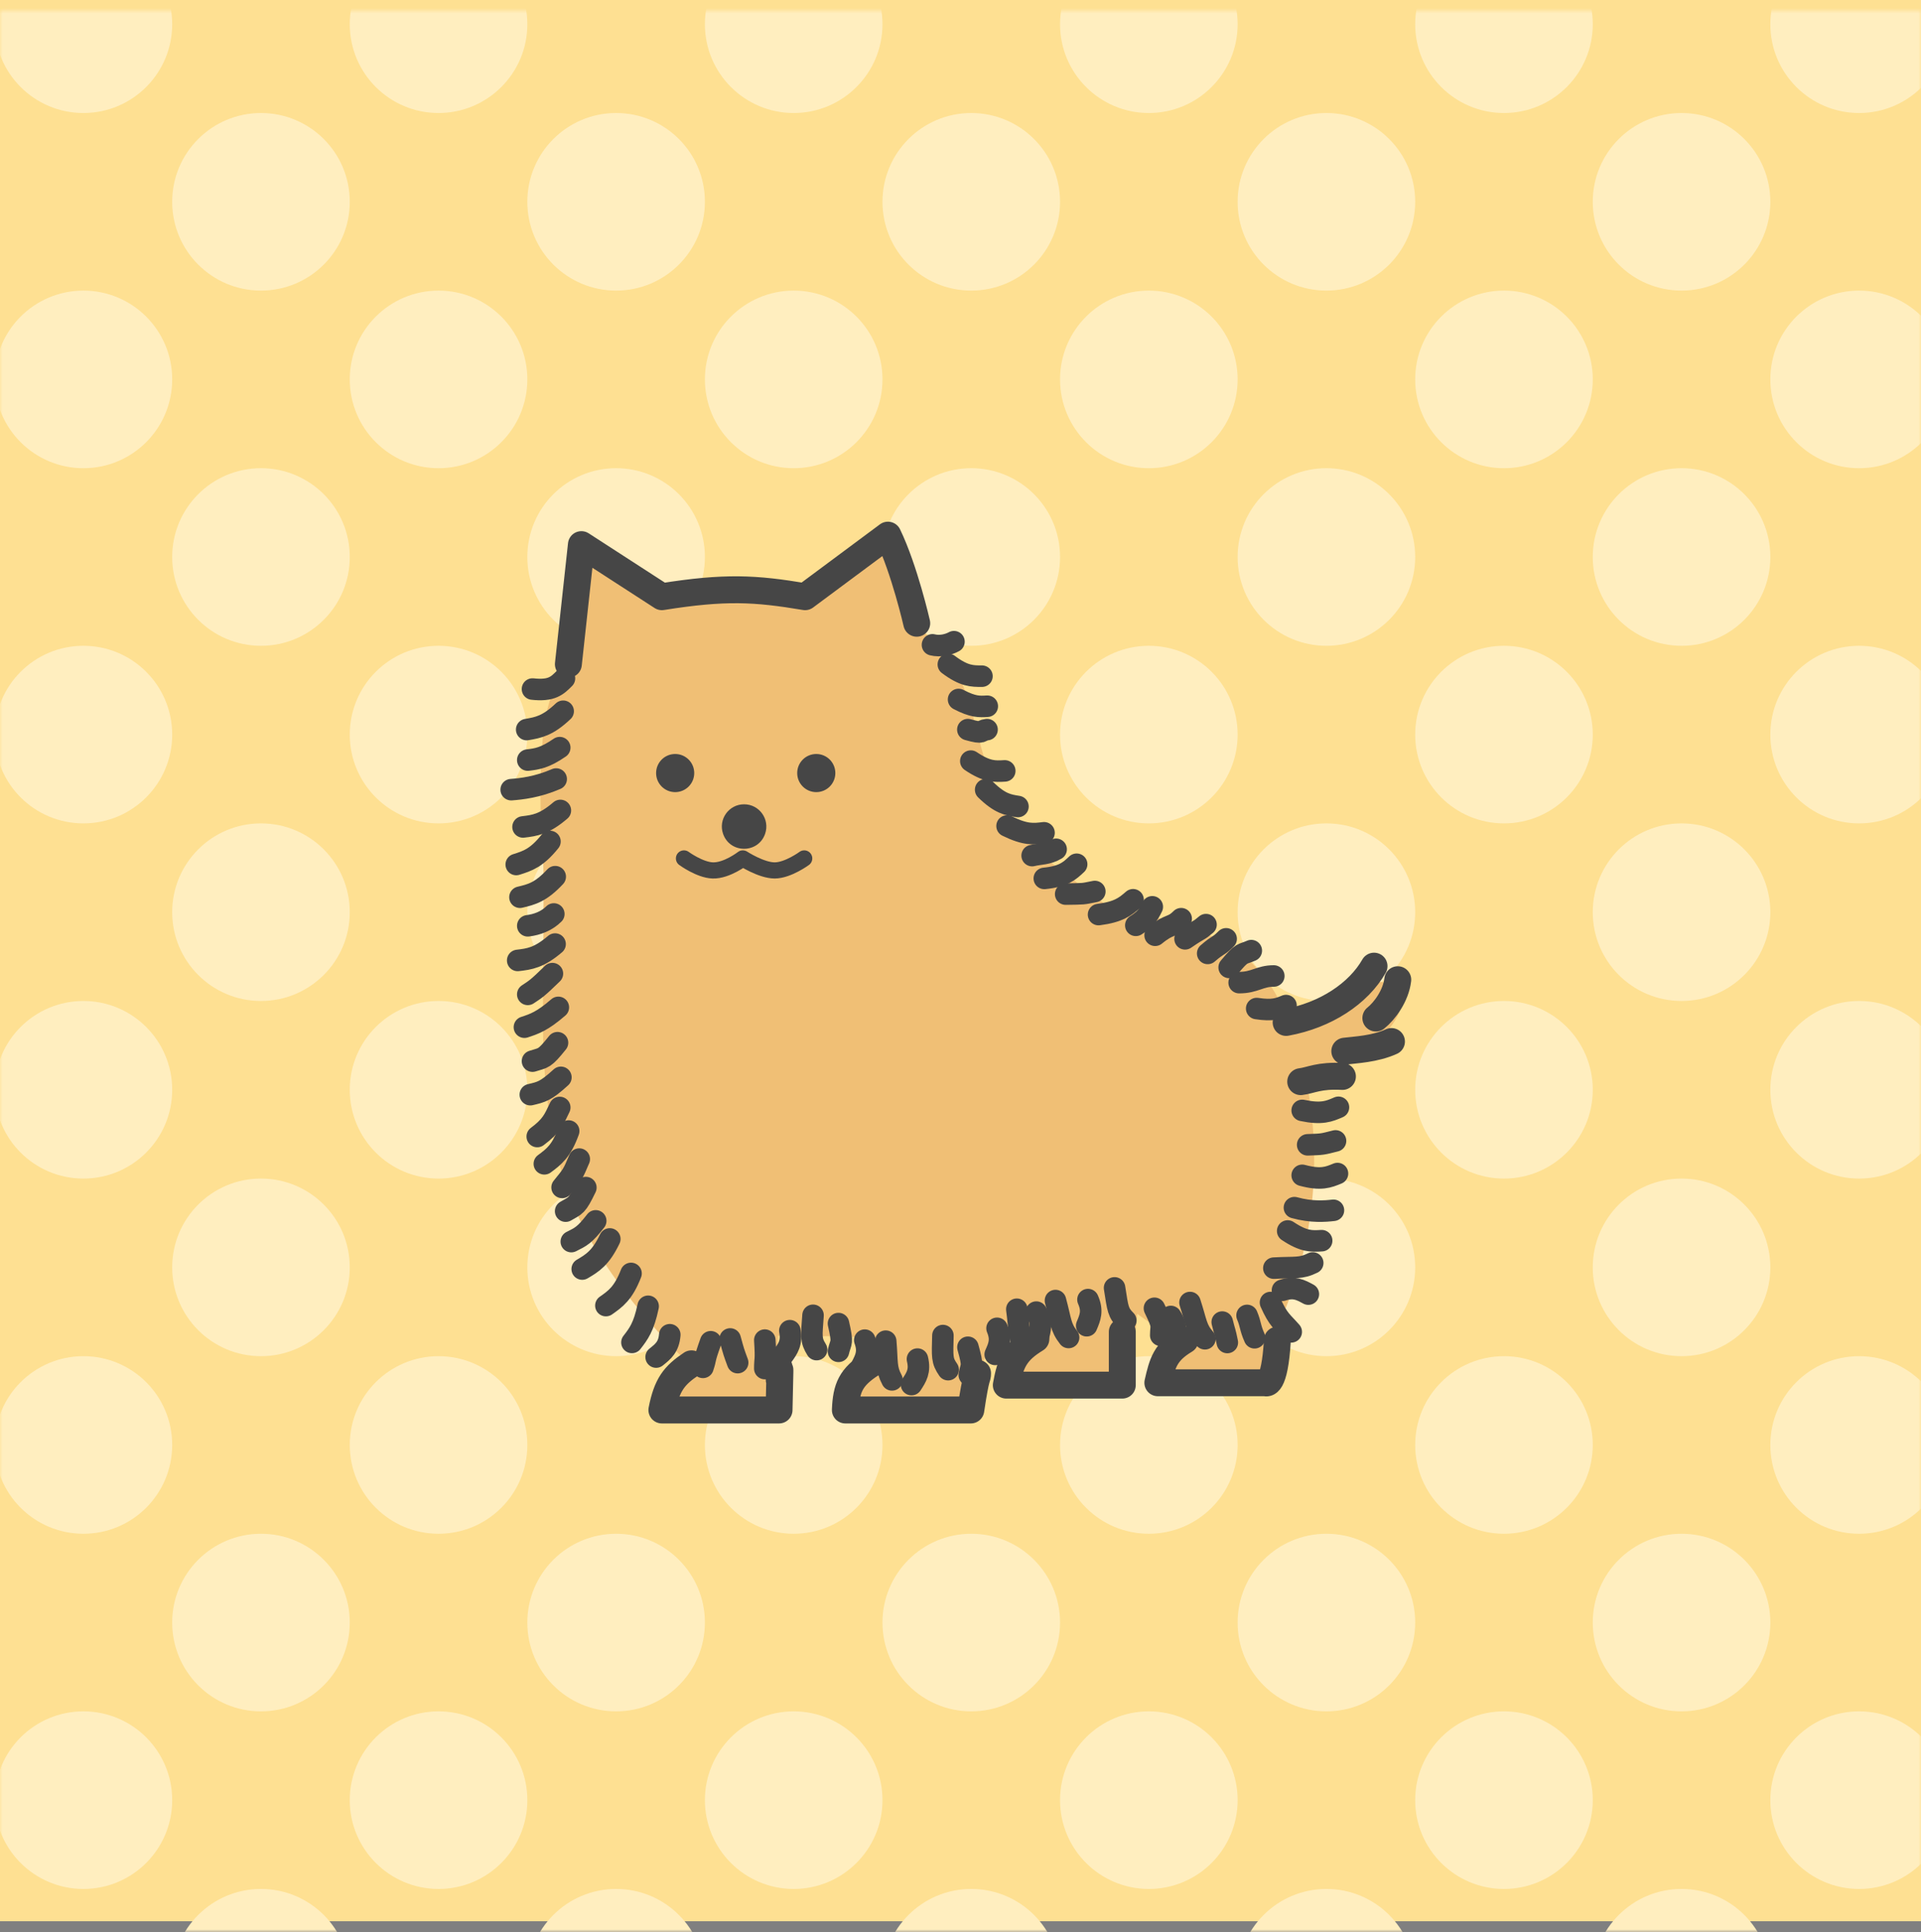 <svg width="357" height="359" viewBox="0 0 357 359" fill="none" xmlns="http://www.w3.org/2000/svg">
<rect x="0" y="0" width="357" height="359" fill="#808080" stroke="none"/>
<rect width="357" height="357" fill="#FEE092"/>
<mask id="mask0_665_4" style="mask-type:alpha" maskUnits="userSpaceOnUse" x="0" y="2" width="357" height="357">
<rect y="2" width="357" height="357" fill="#FEE092"/>
</mask>
<g mask="url(#mask0_665_4)">
<circle cx="48.5" cy="367.5" r="16.5" fill="#FFEEBF"/>
<circle cx="114.5" cy="367.5" r="16.5" fill="#FFEEBF"/>
<circle cx="180.5" cy="367.5" r="16.5" fill="#FFEEBF"/>
<circle cx="246.5" cy="367.5" r="16.5" fill="#FFEEBF"/>
<circle cx="312.5" cy="367.5" r="16.5" fill="#FFEEBF"/>
<circle cx="15.5" cy="334.5" r="16.5" fill="#FFEEBF"/>
<circle cx="81.5" cy="334.5" r="16.5" fill="#FFEEBF"/>
<circle cx="147.5" cy="334.5" r="16.5" fill="#FFEEBF"/>
<circle cx="213.5" cy="334.5" r="16.5" fill="#FFEEBF"/>
<circle cx="279.5" cy="334.5" r="16.5" fill="#FFEEBF"/>
<circle cx="345.5" cy="334.5" r="16.5" fill="#FFEEBF"/>
<circle cx="48.5" cy="301.5" r="16.5" fill="#FFEEBF"/>
<circle cx="114.5" cy="301.5" r="16.5" fill="#FFEEBF"/>
<circle cx="180.5" cy="301.5" r="16.5" fill="#FFEEBF"/>
<circle cx="246.5" cy="301.5" r="16.5" fill="#FFEEBF"/>
<circle cx="312.5" cy="301.5" r="16.5" fill="#FFEEBF"/>
<circle cx="15.5" cy="268.5" r="16.5" fill="#FFEEBF"/>
<circle cx="81.5" cy="268.5" r="16.5" fill="#FFEEBF"/>
<circle cx="147.5" cy="268.5" r="16.5" fill="#FFEEBF"/>
<circle cx="213.5" cy="268.5" r="16.5" fill="#FFEEBF"/>
<circle cx="279.5" cy="268.5" r="16.5" fill="#FFEEBF"/>
<circle cx="345.5" cy="268.5" r="16.5" fill="#FFEEBF"/>
<circle cx="48.5" cy="235.5" r="16.5" fill="#FFEEBF"/>
<circle cx="114.5" cy="235.5" r="16.5" fill="#FFEEBF"/>
<circle cx="180.5" cy="235.5" r="16.5" fill="#FFEEBF"/>
<circle cx="246.5" cy="235.5" r="16.5" fill="#FFEEBF"/>
<circle cx="312.5" cy="235.5" r="16.5" fill="#FFEEBF"/>
<circle cx="15.5" cy="202.5" r="16.5" fill="#FFEEBF"/>
<circle cx="81.5" cy="202.5" r="16.5" fill="#FFEEBF"/>
<circle cx="147.5" cy="202.5" r="16.5" fill="#FFEEBF"/>
<circle cx="213.5" cy="202.5" r="16.5" fill="#FFEEBF"/>
<circle cx="279.5" cy="202.5" r="16.5" fill="#FFEEBF"/>
<circle cx="345.5" cy="202.5" r="16.5" fill="#FFEEBF"/>
<circle cx="48.5" cy="169.5" r="16.5" fill="#FFEEBF"/>
<circle cx="114.5" cy="169.5" r="16.5" fill="#FFEEBF"/>
<circle cx="180.5" cy="169.5" r="16.5" fill="#FFEEBF"/>
<circle cx="246.5" cy="169.5" r="16.5" fill="#FFEEBF"/>
<circle cx="312.5" cy="169.5" r="16.5" fill="#FFEEBF"/>
<circle cx="15.5" cy="136.5" r="16.5" fill="#FFEEBF"/>
<circle cx="81.5" cy="136.5" r="16.5" fill="#FFEEBF"/>
<circle cx="147.5" cy="136.5" r="16.5" fill="#FFEEBF"/>
<circle cx="213.5" cy="136.5" r="16.5" fill="#FFEEBF"/>
<circle cx="279.5" cy="136.5" r="16.5" fill="#FFEEBF"/>
<circle cx="345.5" cy="136.5" r="16.5" fill="#FFEEBF"/>
<circle cx="48.5" cy="103.5" r="16.5" fill="#FFEEBF"/>
<circle cx="114.5" cy="103.5" r="16.5" fill="#FFEEBF"/>
<circle cx="180.5" cy="103.5" r="16.5" fill="#FFEEBF"/>
<circle cx="246.5" cy="103.5" r="16.5" fill="#FFEEBF"/>
<circle cx="312.5" cy="103.5" r="16.5" fill="#FFEEBF"/>
<circle cx="15.5" cy="70.5" r="16.5" fill="#FFEEBF"/>
<circle cx="81.5" cy="70.5" r="16.5" fill="#FFEEBF"/>
<circle cx="147.5" cy="70.5" r="16.5" fill="#FFEEBF"/>
<circle cx="213.5" cy="70.5" r="16.5" fill="#FFEEBF"/>
<circle cx="279.5" cy="70.5" r="16.5" fill="#FFEEBF"/>
<circle cx="345.5" cy="70.5" r="16.5" fill="#FFEEBF"/>
<circle cx="48.5" cy="37.5" r="16.5" fill="#FFEEBF"/>
<circle cx="114.5" cy="37.5" r="16.5" fill="#FFEEBF"/>
<circle cx="180.5" cy="37.5" r="16.5" fill="#FFEEBF"/>
<circle cx="246.5" cy="37.5" r="16.5" fill="#FFEEBF"/>
<circle cx="312.5" cy="37.5" r="16.5" fill="#FFEEBF"/>
<circle cx="15.5" cy="4.5" r="16.5" fill="#FFEEBF"/>
<circle cx="81.5" cy="4.5" r="16.5" fill="#FFEEBF"/>
<circle cx="147.5" cy="4.5" r="16.5" fill="#FFEEBF"/>
<circle cx="213.5" cy="4.5" r="16.5" fill="#FFEEBF"/>
<circle cx="279.5" cy="4.5" r="16.5" fill="#FFEEBF"/>
<circle cx="345.5" cy="4.5" r="16.5" fill="#FFEEBF"/>
</g>
<path d="M258.648 183.212C251.865 179.331 248.807 190.186 238.921 190.155L241.21 198.562C251.37 200.655 265.431 187.092 258.648 183.212Z" fill="#F0BF75"/>
<path d="M107.165 100.76L122.123 110.439C133.878 108.562 139.474 108.883 148.74 110.439L164.133 99C167.213 105.379 169.488 115.37 169.488 115.37C169.488 117.258 177.194 118.138 181.011 133.756C182.438 139.592 183.871 144.754 186.071 148.494C189.047 153.553 192.67 157.293 194.87 159.932L205.428 168.071C223.906 172.691 233.853 174.451 239.964 190.949C244.795 203.989 247.663 225.704 236.509 248.581V256.5H214.292C215.149 252.761 215.686 250.784 219.351 248.581C213.347 245.502 217.527 248.581 208.948 242.422C200.04 245.597 195.245 249.241 184.971 246.602C183.651 252.101 184.971 246.602 179.536 261.56H156.219C156.392 257.455 157.197 255.466 161.058 252.981C160.739 251.02 160.561 250.17 160.467 249.908C160.625 253.171 160.201 249.162 160.467 249.908C160.45 249.556 160.426 249.118 160.394 248.581C153.253 247.821 148.412 248.842 144.612 248.194C144.4 250.868 144.092 253.276 143.9 261.56H122.123C123.049 256.879 124.384 255.141 127.622 252.981C127.622 252.981 110.595 237.143 105.121 220.205C100.174 204.899 100.941 190.509 100.941 181.71C100.941 181.71 101.11 162.525 100.941 159.932C100.282 149.814 100.247 144.87 100.941 136.175C101.369 130.813 104.745 122.977 104.745 122.977L107.165 100.76Z" fill="#F0BF75"/>
<path d="M193.798 248.166L189.955 236.043L206.62 221.25L210.751 230.29C211.983 246.059 211.368 240.788 210.298 256.179H188.146C188.931 252.258 189.862 250.332 193.798 248.166Z" fill="#F0BF75"/>
<path d="M237.39 249.021C236.869 257.982 235.19 256.94 235.19 256.94H215.172C216.03 253.201 216.566 251.224 220.232 249.021M181.672 255.181C181.672 256.28 181.452 254.961 180.417 262H157.1C157.273 257.895 158.078 255.906 161.939 253.421M144.781 254.081C144.781 262 145.15 246.032 144.781 262H123.004C123.929 257.319 125.265 255.581 128.503 253.421M105.626 123.417L108.046 101.2L123.004 110.879C134.759 109.002 140.355 109.323 149.621 110.879L165.014 99.44C168.093 105.819 170.369 115.81 170.369 115.81" stroke="#464646" stroke-width="5" stroke-linecap="round" stroke-linejoin="round"/>
<path d="M192.51 248.802C188.68 251.121 187.774 253.183 187.011 257.38H208.568C208.568 252.761 208.568 250.121 208.568 247.482" stroke="#464646" stroke-width="5" stroke-linecap="round" stroke-linejoin="round"/>
<path d="M104.9 126.057C103.58 127.377 102.573 128.438 98.959 128.037" stroke="#464646" stroke-width="4" stroke-linecap="round"/>
<path d="M173.291 119.82C174.764 120.191 176.328 119.763 177.284 119.235" stroke="#464646" stroke-width="4" stroke-linecap="round"/>
<path d="M102.923 169.832C101.603 171.152 99.843 171.812 98.082 172.032" stroke="#464646" stroke-width="4" stroke-linecap="round"/>
<path d="M191.815 158.985C193.33 158.613 194.678 158.758 196.273 157.812" stroke="#464646" stroke-width="4" stroke-linecap="round"/>
<path d="M211.08 171.946C212.687 170.931 213.338 170.172 214.143 168.501" stroke="#464646" stroke-width="4" stroke-linecap="round"/>
<path d="M105.682 210.165C104.342 213.899 102.928 214.947 101.161 216.258" stroke="#464646" stroke-width="4" stroke-linecap="round"/>
<path d="M104.659 132.161C101.782 134.892 100.048 135.192 97.88 135.567" stroke="#464646" stroke-width="4" stroke-linecap="round"/>
<path d="M176.24 123.464C179.152 125.649 180.634 125.648 182.487 125.646" stroke="#464646" stroke-width="4" stroke-linecap="round"/>
<path d="M103.158 175.422C100.141 177.998 98.393 178.206 96.209 178.467" stroke="#464646" stroke-width="4" stroke-linecap="round"/>
<path d="M194.074 163.224C197.662 162.866 198.74 161.856 200.087 160.592" stroke="#464646" stroke-width="4" stroke-linecap="round"/>
<path d="M214.668 173.791C217.458 171.506 217.748 172.47 219.509 170.71" stroke="#464646" stroke-width="4" stroke-linecap="round"/>
<path d="M107.651 215.378C106.44 218.226 106.44 218.226 104.46 220.647" stroke="#464646" stroke-width="4" stroke-linecap="round"/>
<path d="M104.021 138.924C101.205 140.856 99.816 141.025 98.08 141.236" stroke="#464646" stroke-width="4" stroke-linecap="round"/>
<path d="M178.139 129.976C180.839 131.389 182.011 131.318 183.476 131.229" stroke="#464646" stroke-width="4" stroke-linecap="round"/>
<path d="M233.542 187.403C236.554 187.859 237.64 187.411 238.996 186.85" stroke="#464646" stroke-width="4" stroke-linecap="round"/>
<path d="M102.66 180.916C99.82 183.685 99.58 183.776 98.081 184.774" stroke="#464646" stroke-width="4" stroke-linecap="round"/>
<path d="M198.046 166.139C201.695 166.079 201.03 166.139 203.463 165.655" stroke="#464646" stroke-width="4" stroke-linecap="round"/>
<path d="M220.231 174.454C223.236 172.384 222.588 173.13 224.128 171.81" stroke="#464646" stroke-width="4" stroke-linecap="round"/>
<path d="M113.325 230.218C111.607 233.793 110.092 234.69 108.199 235.811" stroke="#464646" stroke-width="4" stroke-linecap="round"/>
<path d="M103.362 144.755C99.865 146.278 96.807 146.601 95 146.735" stroke="#464646" stroke-width="4" stroke-linecap="round"/>
<path d="M179.866 135.573C183.041 136.47 181.925 135.75 183.433 135.573" stroke="#464646" stroke-width="4" stroke-linecap="round"/>
<path d="M240.556 224.403C243.734 225.288 246.304 225.075 247.81 224.893" stroke="#464646" stroke-width="4" stroke-linecap="round"/>
<path d="M103.763 187.187C100.768 189.782 99.298 190.265 97.459 190.869" stroke="#464646" stroke-width="4" stroke-linecap="round"/>
<path d="M117.272 236.625C115.839 240.324 114.399 241.336 112.599 242.602" stroke="#464646" stroke-width="4" stroke-linecap="round"/>
<path d="M135.697 248.802C136.357 251.222 136.357 251.222 137.089 253.202" stroke="#464646" stroke-width="4" stroke-linecap="round"/>
<path d="M104.14 150.595C101.132 153.181 99.385 153.395 97.201 153.663" stroke="#464646" stroke-width="4" stroke-linecap="round"/>
<path d="M180.416 141.424C183.406 143.444 184.881 143.357 186.725 143.247" stroke="#464646" stroke-width="4" stroke-linecap="round"/>
<path d="M242 218.394C245.485 219.33 246.851 218.767 248.559 218.063" stroke="#464646" stroke-width="4" stroke-linecap="round"/>
<path d="M239.304 228.739C242.301 230.748 243.776 230.655 245.619 230.539" stroke="#464646" stroke-width="4" stroke-linecap="round"/>
<path d="M103.608 193.753C101.126 196.848 101.058 196.513 98.96 197.178" stroke="#464646" stroke-width="4" stroke-linecap="round"/>
<path d="M108.877 220.672C107.156 224.246 107.015 223.936 105.121 225.056" stroke="#464646" stroke-width="4" stroke-linecap="round"/>
<path d="M120.452 242.729C119.642 246.608 118.663 247.871 117.44 249.448" stroke="#464646" stroke-width="4" stroke-linecap="round"/>
<path d="M142.133 249.016C142.392 252.971 142.133 252.322 142.133 254.302" stroke="#464646" stroke-width="4" stroke-linecap="round"/>
<path d="M155.824 245.942C156.705 249.806 156.279 249.161 155.825 251.105" stroke="#464646" stroke-width="4" stroke-linecap="round"/>
<path d="M179.881 250.341C180.948 254.158 180.491 253.535 180.132 255.498" stroke="#464646" stroke-width="4" stroke-linecap="round"/>
<path d="M214.541 243.098C216.276 246.662 215.714 246.13 215.713 248.127" stroke="#464646" stroke-width="4" stroke-linecap="round"/>
<path d="M231.752 244.425C232.485 246.162 232.265 246.602 233.145 248.583" stroke="#464646" stroke-width="4" stroke-linecap="round"/>
<path d="M228.428 179.763C230.975 176.727 230.719 177.456 232.542 176.643" stroke="#464646" stroke-width="4" stroke-linecap="round"/>
<path d="M102.204 156.362C99.716 159.452 98.037 159.98 95.938 160.64" stroke="#464646" stroke-width="4" stroke-linecap="round"/>
<path d="M183.174 146.742C185.84 149.344 187.324 149.575 189.177 149.865" stroke="#464646" stroke-width="4" stroke-linecap="round"/>
<path d="M242 206.331C245.644 207.102 247.021 206.504 248.742 205.757" stroke="#464646" stroke-width="4" stroke-linecap="round"/>
<path d="M104.238 200.188C101.381 202.805 100.59 202.921 98.553 203.409" stroke="#464646" stroke-width="4" stroke-linecap="round"/>
<path d="M110.71 226.857C108.633 229.541 107.933 229.828 106.17 230.71" stroke="#464646" stroke-width="4" stroke-linecap="round"/>
<path d="M124.474 248.016C124.286 250.301 123.241 251.13 121.935 252.167" stroke="#464646" stroke-width="4" stroke-linecap="round"/>
<path d="M146.785 247.262C147.216 249.514 146.431 250.593 145.451 251.942" stroke="#464646" stroke-width="4" stroke-linecap="round"/>
<path d="M170.501 252.541C171.042 254.77 170.311 255.885 169.397 257.28" stroke="#464646" stroke-width="4" stroke-linecap="round"/>
<path d="M202.19 241.485C203.122 243.581 202.603 244.81 201.954 246.346" stroke="#464646" stroke-width="4" stroke-linecap="round"/>
<path d="M160.71 249.021C161.492 251.178 160.888 252.367 160.133 253.854" stroke="#464646" stroke-width="4" stroke-linecap="round"/>
<path d="M192.587 243.81C193.743 245.791 193.362 247.069 192.885 248.667" stroke="#464646" stroke-width="4" stroke-linecap="round"/>
<path d="M185.291 246.821C186.177 248.937 185.631 250.154 184.95 251.676" stroke="#464646" stroke-width="4" stroke-linecap="round"/>
<path d="M217.586 244.621C218.836 246.544 218.518 247.839 218.12 249.458" stroke="#464646" stroke-width="4" stroke-linecap="round"/>
<path d="M238.332 239.754C240.51 239.034 241.681 239.672 243.146 240.469" stroke="#464646" stroke-width="4" stroke-linecap="round"/>
<path d="M103.184 162.9C100.483 165.805 98.77 166.212 96.63 166.722" stroke="#464646" stroke-width="4" stroke-linecap="round"/>
<path d="M187.153 153.485C190.587 155.175 192.114 154.983 194.023 154.744" stroke="#464646" stroke-width="4" stroke-linecap="round"/>
<path d="M204.154 169.946C207.949 169.454 209.115 168.448 210.572 167.192" stroke="#464646" stroke-width="4" stroke-linecap="round"/>
<path d="M104.023 205.787C102.922 208.107 102.482 209.207 99.842 211.188" stroke="#464646" stroke-width="4" stroke-linecap="round"/>
<path d="M132.078 249.32C130.738 253.054 131.298 252.102 130.638 254.082" stroke="#464646" stroke-width="4" stroke-linecap="round"/>
<path d="M151.096 244.402C150.805 248.358 150.656 249.023 151.756 250.783" stroke="#464646" stroke-width="4" stroke-linecap="round"/>
<path d="M175.231 248.167C175.134 252.132 175.017 252.804 176.202 254.508" stroke="#464646" stroke-width="4" stroke-linecap="round"/>
<path d="M207.131 239.309C207.747 243.227 207.752 243.909 209.223 245.373" stroke="#464646" stroke-width="4" stroke-linecap="round"/>
<path d="M227.142 245.662C227.646 247.702 227.646 247.262 228.086 249.462" stroke="#464646" stroke-width="4" stroke-linecap="round"/>
<path d="M230.284 182.589C233.203 182.589 234.083 181.355 236.724 181.355" stroke="#464646" stroke-width="4" stroke-linecap="round"/>
<path d="M164.601 249.212C164.94 253.164 164.601 254.207 165.77 256.407" stroke="#464646" stroke-width="4" stroke-linecap="round"/>
<path d="M196.149 241.662C197.191 245.489 197.045 246.575 198.59 248.531" stroke="#464646" stroke-width="4" stroke-linecap="round"/>
<path d="M188.967 243.278C189.497 247.21 189.21 248.267 190.484 250.408" stroke="#464646" stroke-width="4" stroke-linecap="round"/>
<path d="M221.151 242.029C222.379 245.801 222.286 246.893 223.924 248.771" stroke="#464646" stroke-width="4" stroke-linecap="round"/>
<path d="M236.733 235.644C240.694 235.418 241.726 235.786 243.959 234.681" stroke="#464646" stroke-width="4" stroke-linecap="round"/>
<path d="M236.11 242.029C237.546 245.283 238.328 245.606 239.966 247.483" stroke="#464646" stroke-width="4" stroke-linecap="round"/>
<path d="M243.015 212.727C245.865 212.63 245.695 212.632 248.197 212" stroke="#464646" stroke-width="4" stroke-linecap="round"/>
<path d="M224.437 177.165C226.597 175.302 226.327 175.99 227.867 174.45" stroke="#464646" stroke-width="4" stroke-linecap="round"/>
<path d="M142.188 154.938C140.904 158.646 135.661 158.646 134.376 154.938V154.938C133.446 152.253 135.44 149.451 138.282 149.451V149.451C141.124 149.451 143.119 152.253 142.188 154.938V154.938Z" fill="#464646"/>
<path d="M127.107 159.509C127.107 159.509 130.047 161.664 132.457 161.741C135.071 161.825 138.045 159.509 138.045 159.509C138.045 159.509 141.495 161.758 143.989 161.741C146.442 161.725 149.457 159.509 149.457 159.509" stroke="#464646" stroke-width="3" stroke-linecap="round" stroke-linejoin="round"/>
<circle r="3.543" transform="matrix(1 0 0 -1 125.474 143.648)" fill="#464646"/>
<circle r="3.543" transform="matrix(1 0 0 -1 151.696 143.648)" fill="#464646"/>
<path d="M239.015 189.988C246.382 188.65 252.442 184.614 255.352 179.527M241.724 200.99C243.663 200.749 245.117 199.78 249.479 200.025M249.917 195.324C251.856 195.082 255.539 194.939 258.593 193.535M255.687 189.172C257.336 187.864 259.421 185.005 259.762 182.049" stroke="#464646" stroke-width="5" stroke-linecap="round"/>
</svg>
